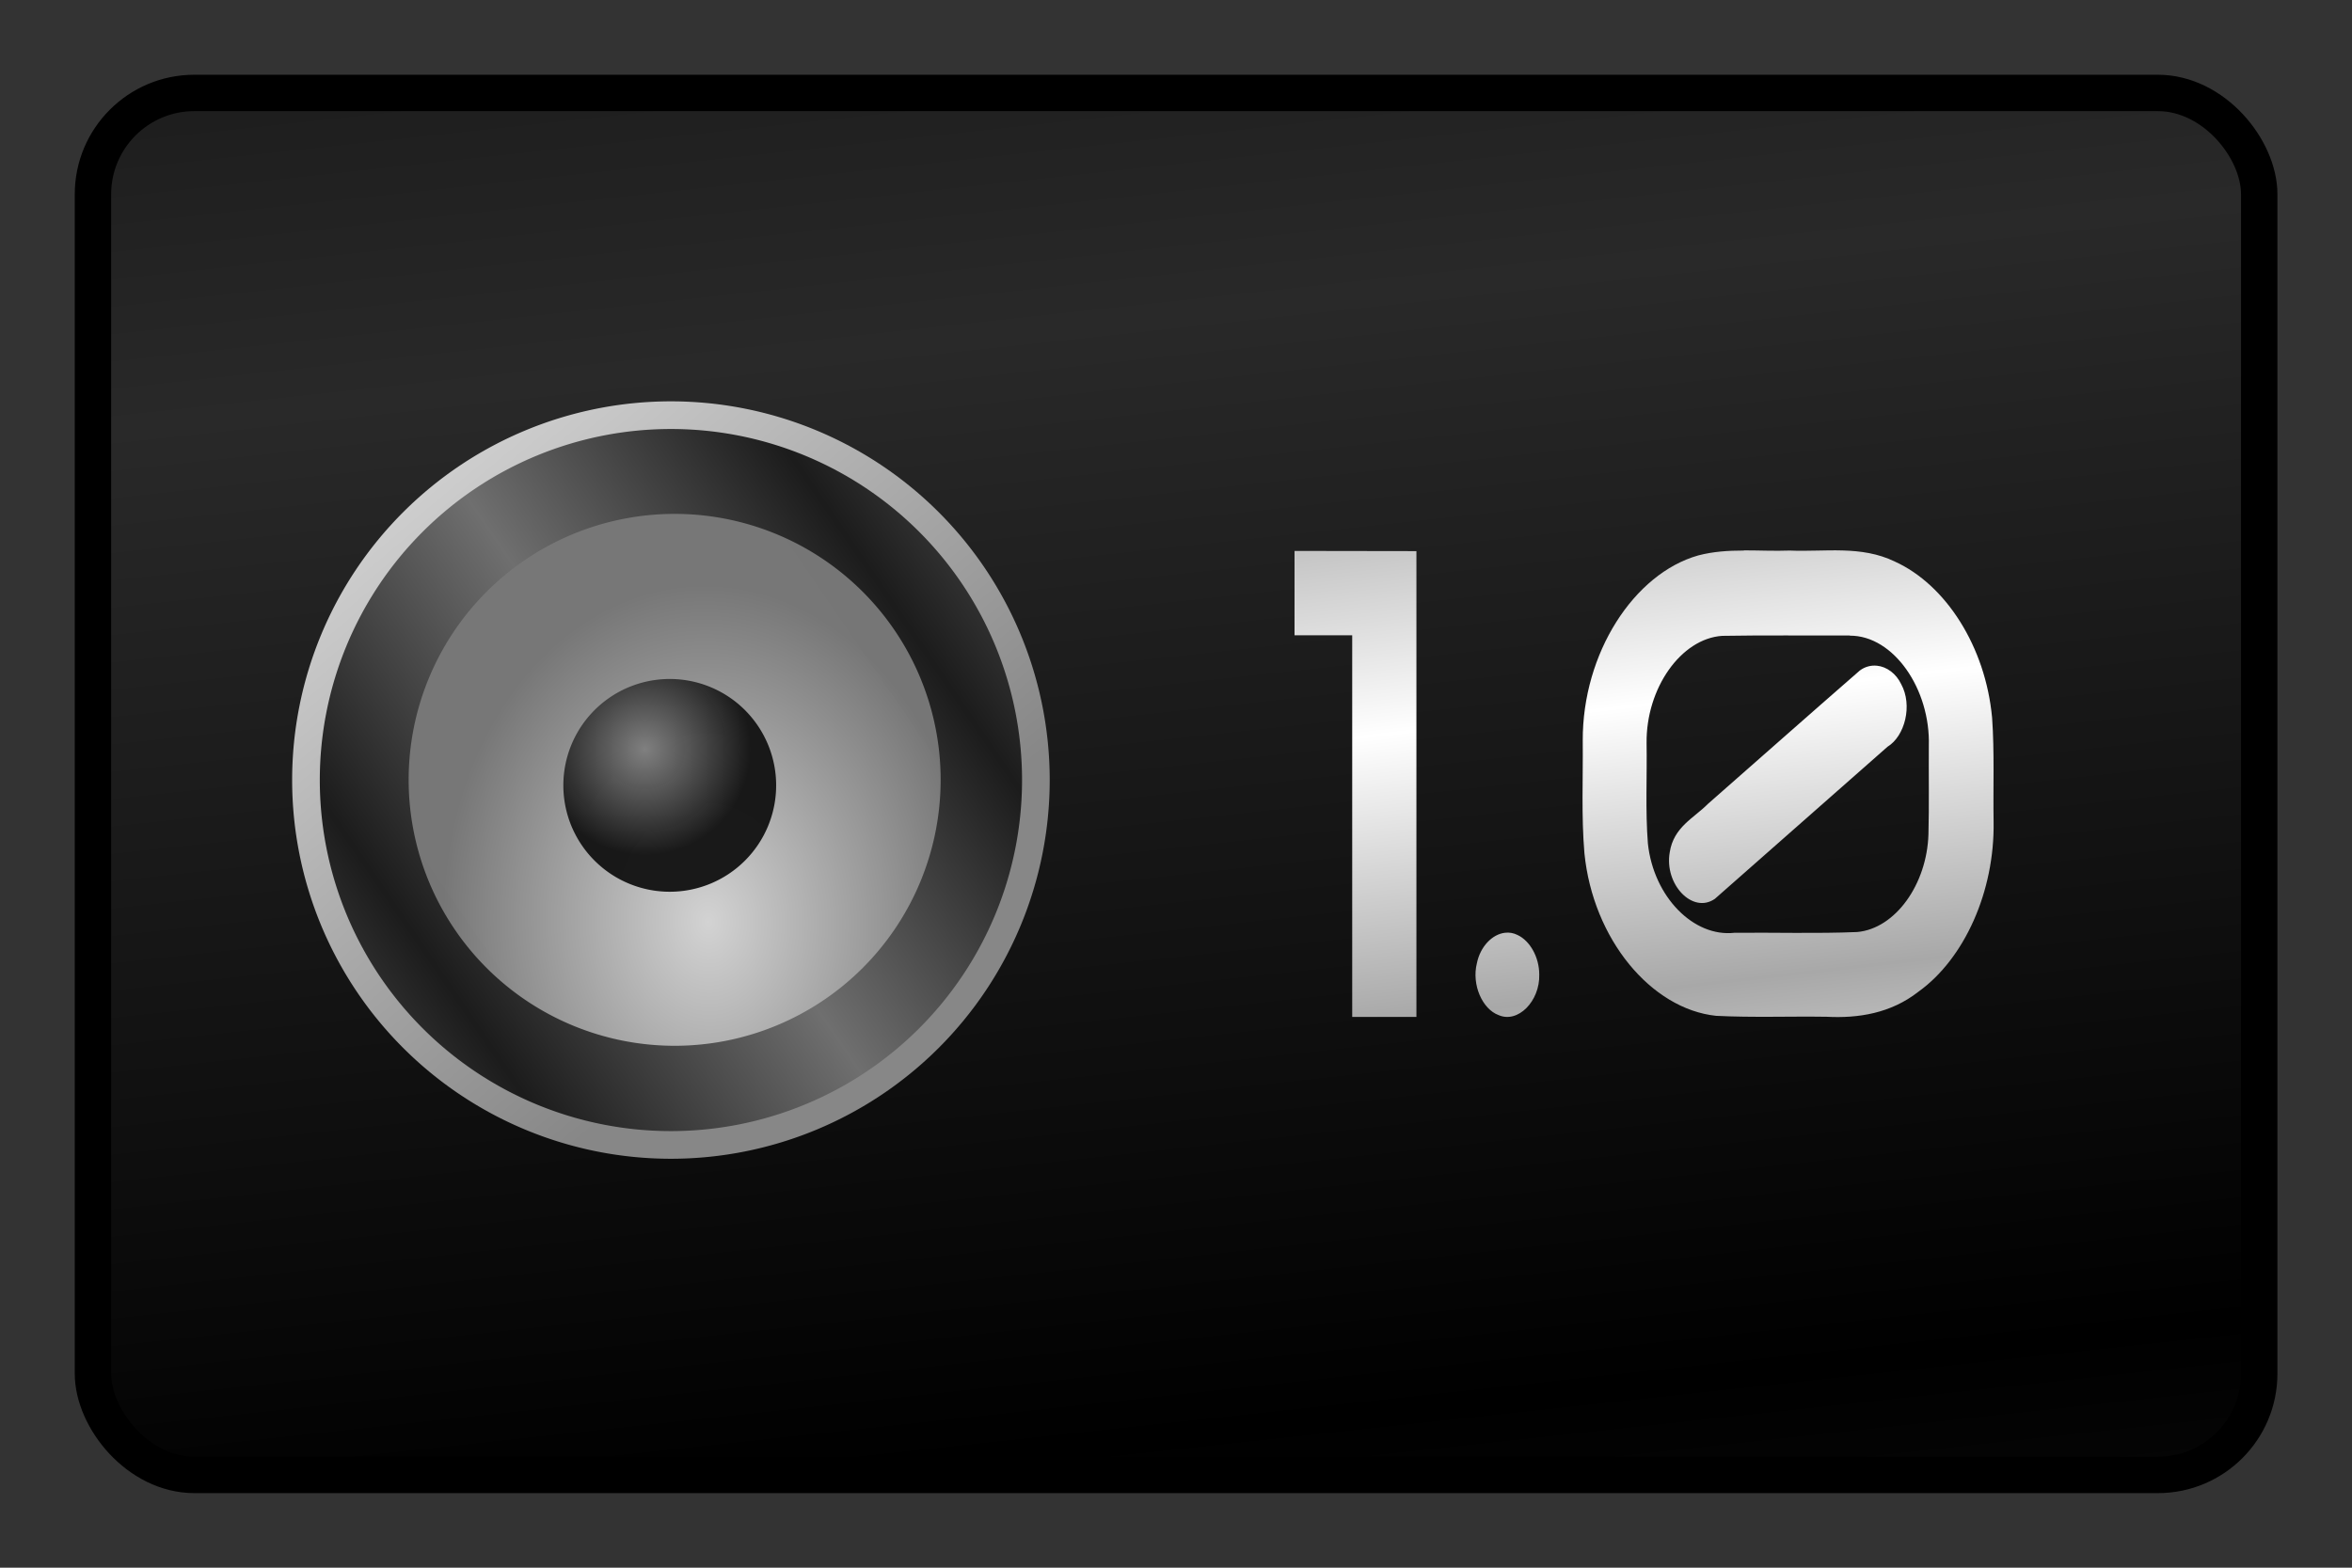 <svg viewBox="0 0 126 84" xmlns="http://www.w3.org/2000/svg"><rect x="0" y="0" width="126" height="84" fill="#333333" stroke="none"/><linearGradient id="a" gradientTransform="matrix(.96 0 0 1.27 -2.69 -6.44)" gradientUnits="userSpaceOnUse" spreadMethod="reflect" x1="94.43" x2="93.4" y1="46.89" y2="34.91"><stop offset="0" stop-color="#a8a8a8"/><stop offset="1" stop-color="#fff"/></linearGradient><radialGradient id="b" cx="-32.97" cy="-74.19" gradientTransform="matrix(1 -.02 .03 1.27 2.11 20.34)" gradientUnits="userSpaceOnUse" r="25"><stop offset="0" stop-color="#d4d4d4"/><stop offset="1" stop-color="#777"/></radialGradient><radialGradient id="c" cx="-39.06" cy="-89.44" gradientUnits="userSpaceOnUse" r="10"><stop offset="0" stop-color="#7f7f7f"/><stop offset="1" stop-color="#151515" stop-opacity=".99"/></radialGradient><linearGradient id="d" gradientUnits="userSpaceOnUse" spreadMethod="reflect" x1="-4.84" x2="-27.41" y1="-87.13" y2="-71.68"><stop offset="0" stop-color="#1a1a1a"/><stop offset="1" stop-color="#6e6e6e"/></linearGradient><linearGradient id="e" gradientUnits="userSpaceOnUse" x1="-26.05" x2="-63.69" y1="-68.3" y2="-113.15"><stop offset="0" stop-color="#888"/><stop offset="1" stop-color="#d2d2d2"/></linearGradient><linearGradient id="f" gradientTransform="matrix(.98 0 0 .97 1.04 1.08)" gradientUnits="userSpaceOnUse" spreadMethod="reflect" x1="116.01" x2="109.3" y1="72.41" y2="11.21"><stop offset="0"/><stop offset="1" stop-color="#292929"/></linearGradient><rect fill="url(#f)" height="74.05" ry="5.43" stroke="#000" stroke-width="1.95" width="116.05" x="4.98" y="4.98"/><g transform="matrix(.57 0 0 .57 56.81 91.13)"><path d="m-1.01-86.55a35.6 35.6 0 0 1 -35.6 35.6 35.6 35.6 0 0 1 -35.6-35.6 35.6 35.6 0 0 1 35.6-35.6 35.6 35.6 0 0 1 35.6 35.6z" fill="url(#e)" opacity=".99"/><path d="m-3.61-86.55a33 33 0 0 1 -33 33 33 33 0 0 1 -33-33 33 33 0 0 1 33-33 33 33 0 0 1 33 33z" fill="url(#d)" opacity=".99"/><path d="m-11.26-86.57a25 25 0 0 1 -25 25 25 25 0 0 1 -25-25 25 25 0 0 1 25-25 25 25 0 0 1 25 25z" fill="url(#b)" opacity=".99"/><path d="m-26.72-86.05a10 10 0 0 1 -10 10 10 10 0 0 1 -10-10 10 10 0 0 1 10-10 10 10 0 0 1 10 10z" fill="url(#c)" opacity=".99"/></g><path d="m93.41 29.5c-.82 0-1.63.05-2.43.26-3.44.97-6.21 5.23-6.19 9.93.02 2.01-.08 4.03.09 6.03.46 4.6 3.57 8.34 7.05 8.71 1.97.1 3.95.02 5.92.05 1.69.09 3.44-.18 4.92-1.34 2.47-1.77 4.09-5.38 4.03-9.1-.03-1.86.05-3.73-.08-5.58-.35-3.81-2.48-7.13-5.21-8.37-1.81-.88-3.75-.51-5.63-.59-.81.03-1.63-.01-2.45-.01zm-24.06.02v4.52h3.09v20.45h3.44v-24.96zm29.75 4.54c2.34-.01 4.32 2.86 4.23 5.91-.01 1.58.02 3.16-.02 4.73-.08 2.69-1.78 5.06-3.82 5.24-2.19.09-4.38.02-6.57.04-2.18.25-4.33-1.91-4.64-4.78-.14-1.79-.04-3.59-.07-5.39-.03-2.93 1.84-5.59 4.05-5.74 2.28-.04 4.55-.01 6.83-.02zm1.44 1.61c-.31-.03-.63.05-.91.26-2.72 2.37-5.43 4.77-8.14 7.15-.75.76-1.83 1.23-2.04 2.59-.3 1.72 1.23 3.32 2.42 2.49 3.08-2.71 6.16-5.43 9.25-8.15.93-.57 1.35-2.22.73-3.35-.27-.57-.78-.94-1.3-.99zm-19.92 14.31c-.68.08-1.32.74-1.5 1.63-.29 1.15.29 2.46 1.16 2.78 1.04.46 2.22-.75 2.18-2.17 0-.94-.5-1.81-1.16-2.12-.22-.11-.45-.15-.68-.12z" fill="url(#a)"/></svg>